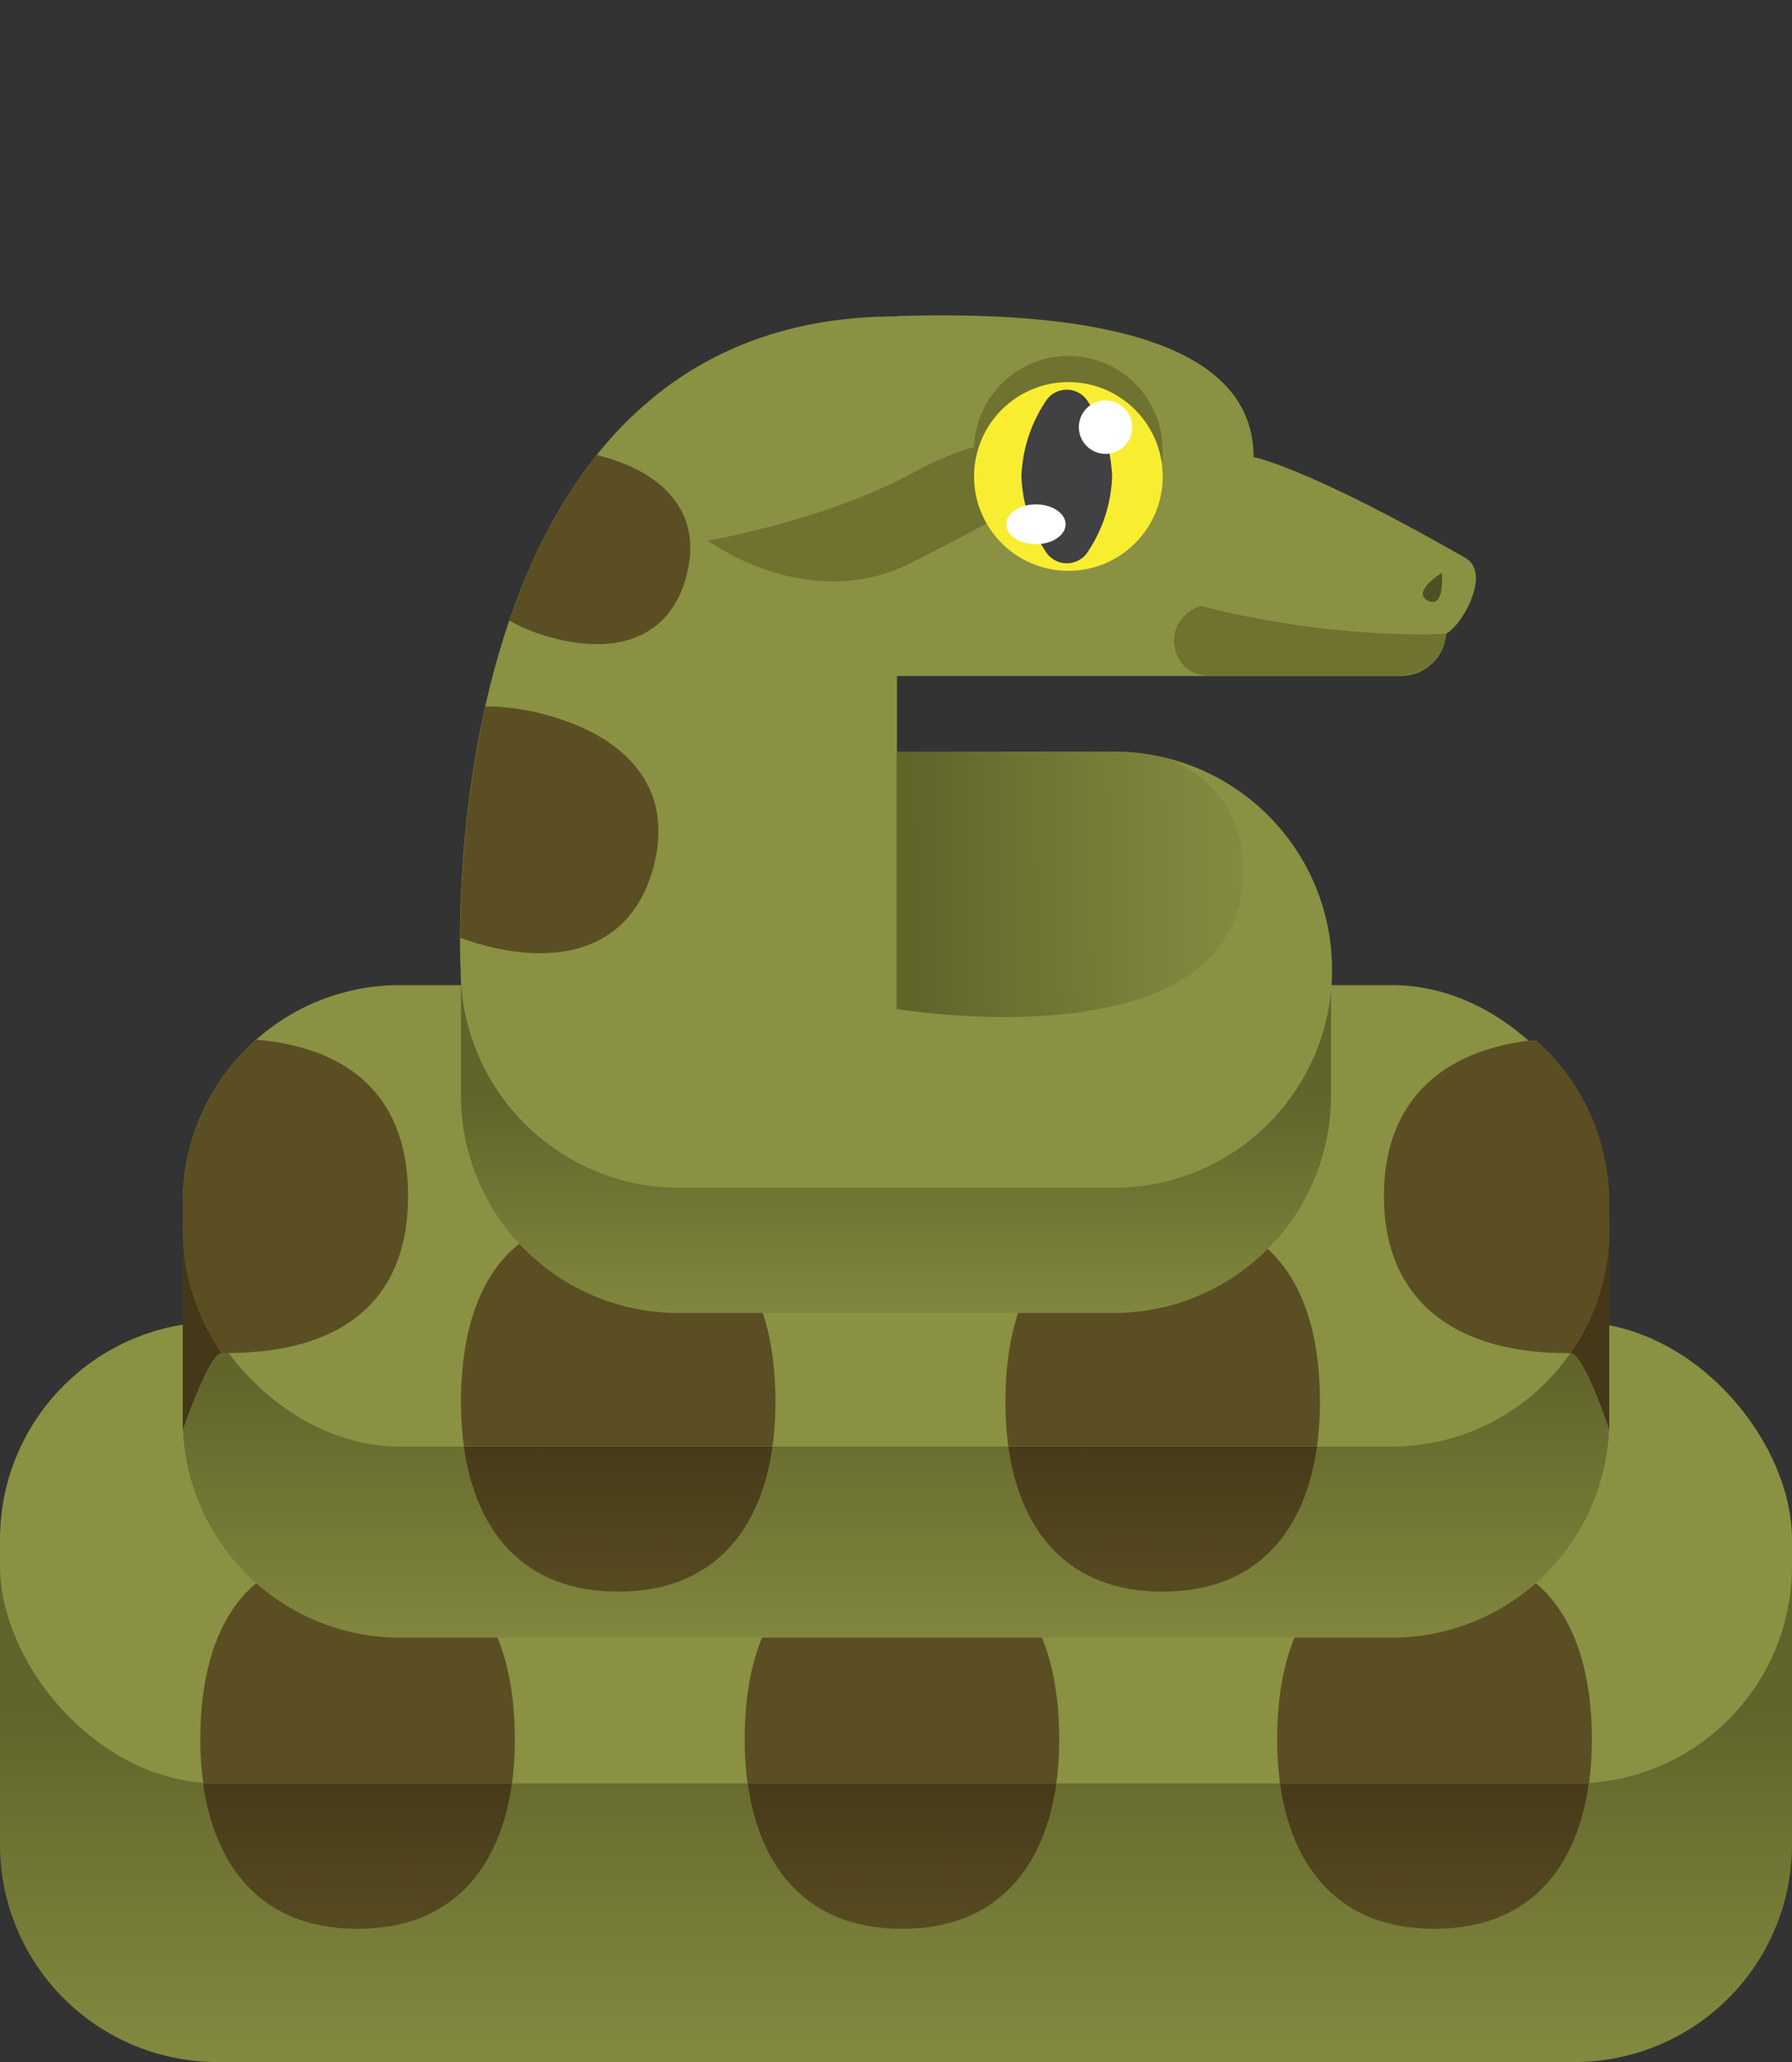 
<svg id="Layer_1" data-name="Layer 1" xmlns="http://www.w3.org/2000/svg" xmlns:xlink="http://www.w3.org/1999/xlink" viewBox="0 0 300 345"><rect x="0" y="0" width="300" height="345" fill="#333333" stroke="none"/><defs><style>.cls-1{fill:url(#linear-gradient);}.cls-2{fill:#8a9143;}.cls-3{fill:url(#linear-gradient-2);}.cls-4{fill:#5b4e23;}.cls-5{fill:url(#linear-gradient-3);}.cls-6{fill:url(#linear-gradient-4);}.cls-7{fill:url(#linear-gradient-5);}.cls-8{fill:#443818;}.cls-9{fill:url(#linear-gradient-6);}.cls-10{fill:url(#linear-gradient-7);}.cls-11{fill:url(#linear-gradient-8);}.cls-12{fill:url(#linear-gradient-9);}.cls-13{fill:#707230;}.cls-14{fill:#f9ed32;}.cls-15{fill:#414042;}.cls-16{fill:#fff;}.cls-17{fill:#4f5021;}</style><linearGradient id="linear-gradient" x1="150" y1="356.11" x2="150" y2="161.16" gradientUnits="userSpaceOnUse"><stop offset="0" stop-color="#8a9143"/><stop offset="0.36" stop-color="#61642b"/></linearGradient><linearGradient id="linear-gradient-2" x1="59.6" y1="327.75" x2="59.9" y2="294.84" gradientUnits="userSpaceOnUse"><stop offset="0" stop-color="#5b4e23"/><stop offset="1" stop-color="#443818"/></linearGradient><linearGradient id="linear-gradient-3" x1="150.75" y1="327.75" x2="151.05" y2="294.84" xlink:href="#linear-gradient-2"/><linearGradient id="linear-gradient-4" x1="239.87" y1="327.75" x2="240.17" y2="294.84" xlink:href="#linear-gradient-2"/><linearGradient id="linear-gradient-5" x1="150" y1="287.14" x2="150" y2="125.44" xlink:href="#linear-gradient"/><linearGradient id="linear-gradient-6" x1="103.22" y1="271.33" x2="103.53" y2="238.43" xlink:href="#linear-gradient-2"/><linearGradient id="linear-gradient-7" x1="194.37" y1="271.33" x2="194.68" y2="238.43" xlink:href="#linear-gradient-2"/><linearGradient id="linear-gradient-8" x1="129.49" y1="230.28" x2="129.49" y2="99.85" gradientTransform="matrix(-1, 0, 0, 1, 279.49, 0)" xlink:href="#linear-gradient"/><linearGradient id="linear-gradient-9" x1="221.73" y1="147.04" x2="153.01" y2="148.06" gradientUnits="userSpaceOnUse"><stop offset="0" stop-color="#8a9143"/><stop offset="0.35" stop-color="#7f853d"/><stop offset="0.97" stop-color="#63662c"/><stop offset="1" stop-color="#61642b"/></linearGradient></defs><title>blook_anaconda</title><g id="tropical"><path class="cls-1" d="M263.62,345H36.38A36.38,36.38,0,0,1,0,308.62V259.14H300v49.48A36.38,36.38,0,0,1,263.62,345Z"/><rect class="cls-2" y="221.18" width="300" height="77.21" rx="36.38"/><path class="cls-3" d="M59.87,322.72c16,0,23.88-10.35,25.83-24.27H34C36,312.37,43.82,322.72,59.87,322.72Z"/><path class="cls-4" d="M59.87,259.44c-19.6,0-26.33,14.17-26.33,31.64a53.32,53.32,0,0,0,.5,7.37H85.7a53.35,53.35,0,0,0,.49-7.37C86.19,273.61,79.46,259.44,59.87,259.44Z"/><path class="cls-5" d="M151,322.72c16,0,23.88-10.35,25.83-24.27H125.19C127.13,312.37,135,322.72,151,322.72Z"/><path class="cls-4" d="M151,259.44c-19.6,0-26.33,14.17-26.33,31.64a53.32,53.32,0,0,0,.5,7.37h51.66a53.35,53.35,0,0,0,.49-7.37C177.34,273.61,170.61,259.44,151,259.44Z"/><path class="cls-6" d="M240.13,322.72c16.05,0,23.89-10.35,25.83-24.27H214.3C216.25,312.37,224.09,322.72,240.13,322.72Z"/><path class="cls-4" d="M240.13,259.44c-19.59,0-26.32,14.17-26.32,31.64a53.35,53.35,0,0,0,.49,7.37H266a53.32,53.32,0,0,0,.5-7.37C266.46,273.61,259.73,259.44,240.13,259.44Z"/><path class="cls-7" d="M233,274H67A36.38,36.38,0,0,1,30.6,237.61V202.78H269.4v34.83A36.38,36.38,0,0,1,233,274Z"/><rect class="cls-2" x="30.6" y="164.82" width="238.79" height="77.21" rx="36.38"/><path class="cls-4" d="M68.31,200.06c0-17.64-11-24.85-25.41-26.11A36.26,36.26,0,0,0,30.6,201.2v4.46a36.22,36.22,0,0,0,6.48,20.71l.9,0C54.73,226.39,68.31,219.66,68.31,200.06Z"/><path class="cls-8" d="M37.08,226.37a36.22,36.22,0,0,1-6.48-20.71V239.1C30.71,239.11,35,226.33,37.08,226.37Z"/><path class="cls-8" d="M262.92,226.37c2.23,0,6.48,12.78,6.48,12.78V205.66A36.19,36.19,0,0,1,262.92,226.37Z"/><path class="cls-4" d="M269.4,201.2A36.3,36.3,0,0,0,257.13,174c-.73.07-1.46.16-2.18.26-13.34,1.94-23.26,9.79-23.26,25.83S241.61,224,255,225.89a49.24,49.24,0,0,0,7.07.5l.9,0a36.19,36.19,0,0,0,6.48-20.71Z"/><path class="cls-9" d="M103.49,266.3c16,0,23.89-10.35,25.83-24.26H77.66C79.61,256,87.45,266.3,103.49,266.3Z"/><path class="cls-4" d="M103.49,203c-19.59,0-26.32,14.16-26.32,31.63a53.6,53.6,0,0,0,.49,7.38h51.66a53.58,53.58,0,0,0,.5-7.38C129.82,217.19,123.09,203,103.49,203Z"/><path class="cls-10" d="M194.64,266.3c16.05,0,23.89-10.35,25.83-24.26H168.81C170.76,256,178.6,266.3,194.64,266.3Z"/><path class="cls-4" d="M194.64,203c-19.59,0-26.32,14.16-26.32,31.63a53.6,53.6,0,0,0,.49,7.38h51.66a53.58,53.58,0,0,0,.5-7.38C221,217.19,214.24,203,194.64,203Z"/><path class="cls-11" d="M113.55,219.68h72.9a36.38,36.38,0,0,0,36.38-36.38V162.24H77.17V183.3A36.38,36.38,0,0,0,113.55,219.68Z"/><path class="cls-2" d="M245.32,93.35c-26.69-15.3-35.46-16.88-35.46-16.88,0-21.86-34.29-24.28-58.92-23.61-.28,0-.55,0-.83.08h0c-78.86,0-73,109.28-73,109.28a36.6,36.6,0,0,0,36.51,36.51h72.81A36.48,36.48,0,0,0,223,162.24h0a36.48,36.48,0,0,0-36.48-36.48l-36.36.06V113.1h84.42A7.59,7.59,0,0,0,242.1,106C244.76,104.69,249.74,95.88,245.32,93.35Z"/><path class="cls-12" d="M150.11,125.82v43s58,9.7,58-23.13c0-9.81-5.18-15.53-12.44-18.72a36.44,36.44,0,0,0-9.16-1.16Z"/><path class="cls-13" d="M242.1,106c-.23.12-18.76,1.09-40.86-4.57a1,1,0,0,0-.51.08,6,6,0,0,0-3.3,8.85l0,0a5.49,5.49,0,0,0,4.71,2.66h32.37A7.59,7.59,0,0,0,242.1,106Z"/><path class="cls-4" d="M91.32,119.58a38.33,38.33,0,0,0-10.06-1.39,185,185,0,0,0-4.21,38.71c1.3.48,2.66.91,4.06,1.28,12.81,3.39,24.66.59,28.3-13.17S104.13,123,91.32,119.58Z"/><path class="cls-4" d="M100.65,76.33l-.77-.19C93.31,84.36,88.63,94,85.28,103.83a29.68,29.68,0,0,0,7.32,2.91c10.1,2.67,19.44.47,22.31-10.37S110.75,79,100.65,76.33Z"/><path class="cls-13" d="M191.07,76.13S173.73,67.53,153,79c-14.6,8.06-34.5,11.45-34.5,11.45s16.78,12.55,34.25,3.63C176.24,82.06,184.82,76.1,191.07,76.13Z"/><circle class="cls-13" cx="178.86" cy="75.34" r="15.79"/><circle class="cls-14" cx="178.86" cy="79.72" r="15.79"/><path class="cls-15" d="M186.18,79.72a24.19,24.19,0,0,1-4.11,12.67,4.17,4.17,0,0,1-6.94,0A24.19,24.19,0,0,1,171,79.72a24.18,24.18,0,0,1,4.11-12.66,4.17,4.17,0,0,1,6.94,0A24.18,24.18,0,0,1,186.18,79.72Z"/><circle class="cls-16" cx="185.08" cy="71.47" r="4.47"/><ellipse class="cls-16" cx="173.43" cy="87.72" rx="4.96" ry="3.33"/><path class="cls-17" d="M241.37,95.85s-5.2,3.22-2.31,4.65S241.37,95.85,241.37,95.85Z"/></g></svg>
